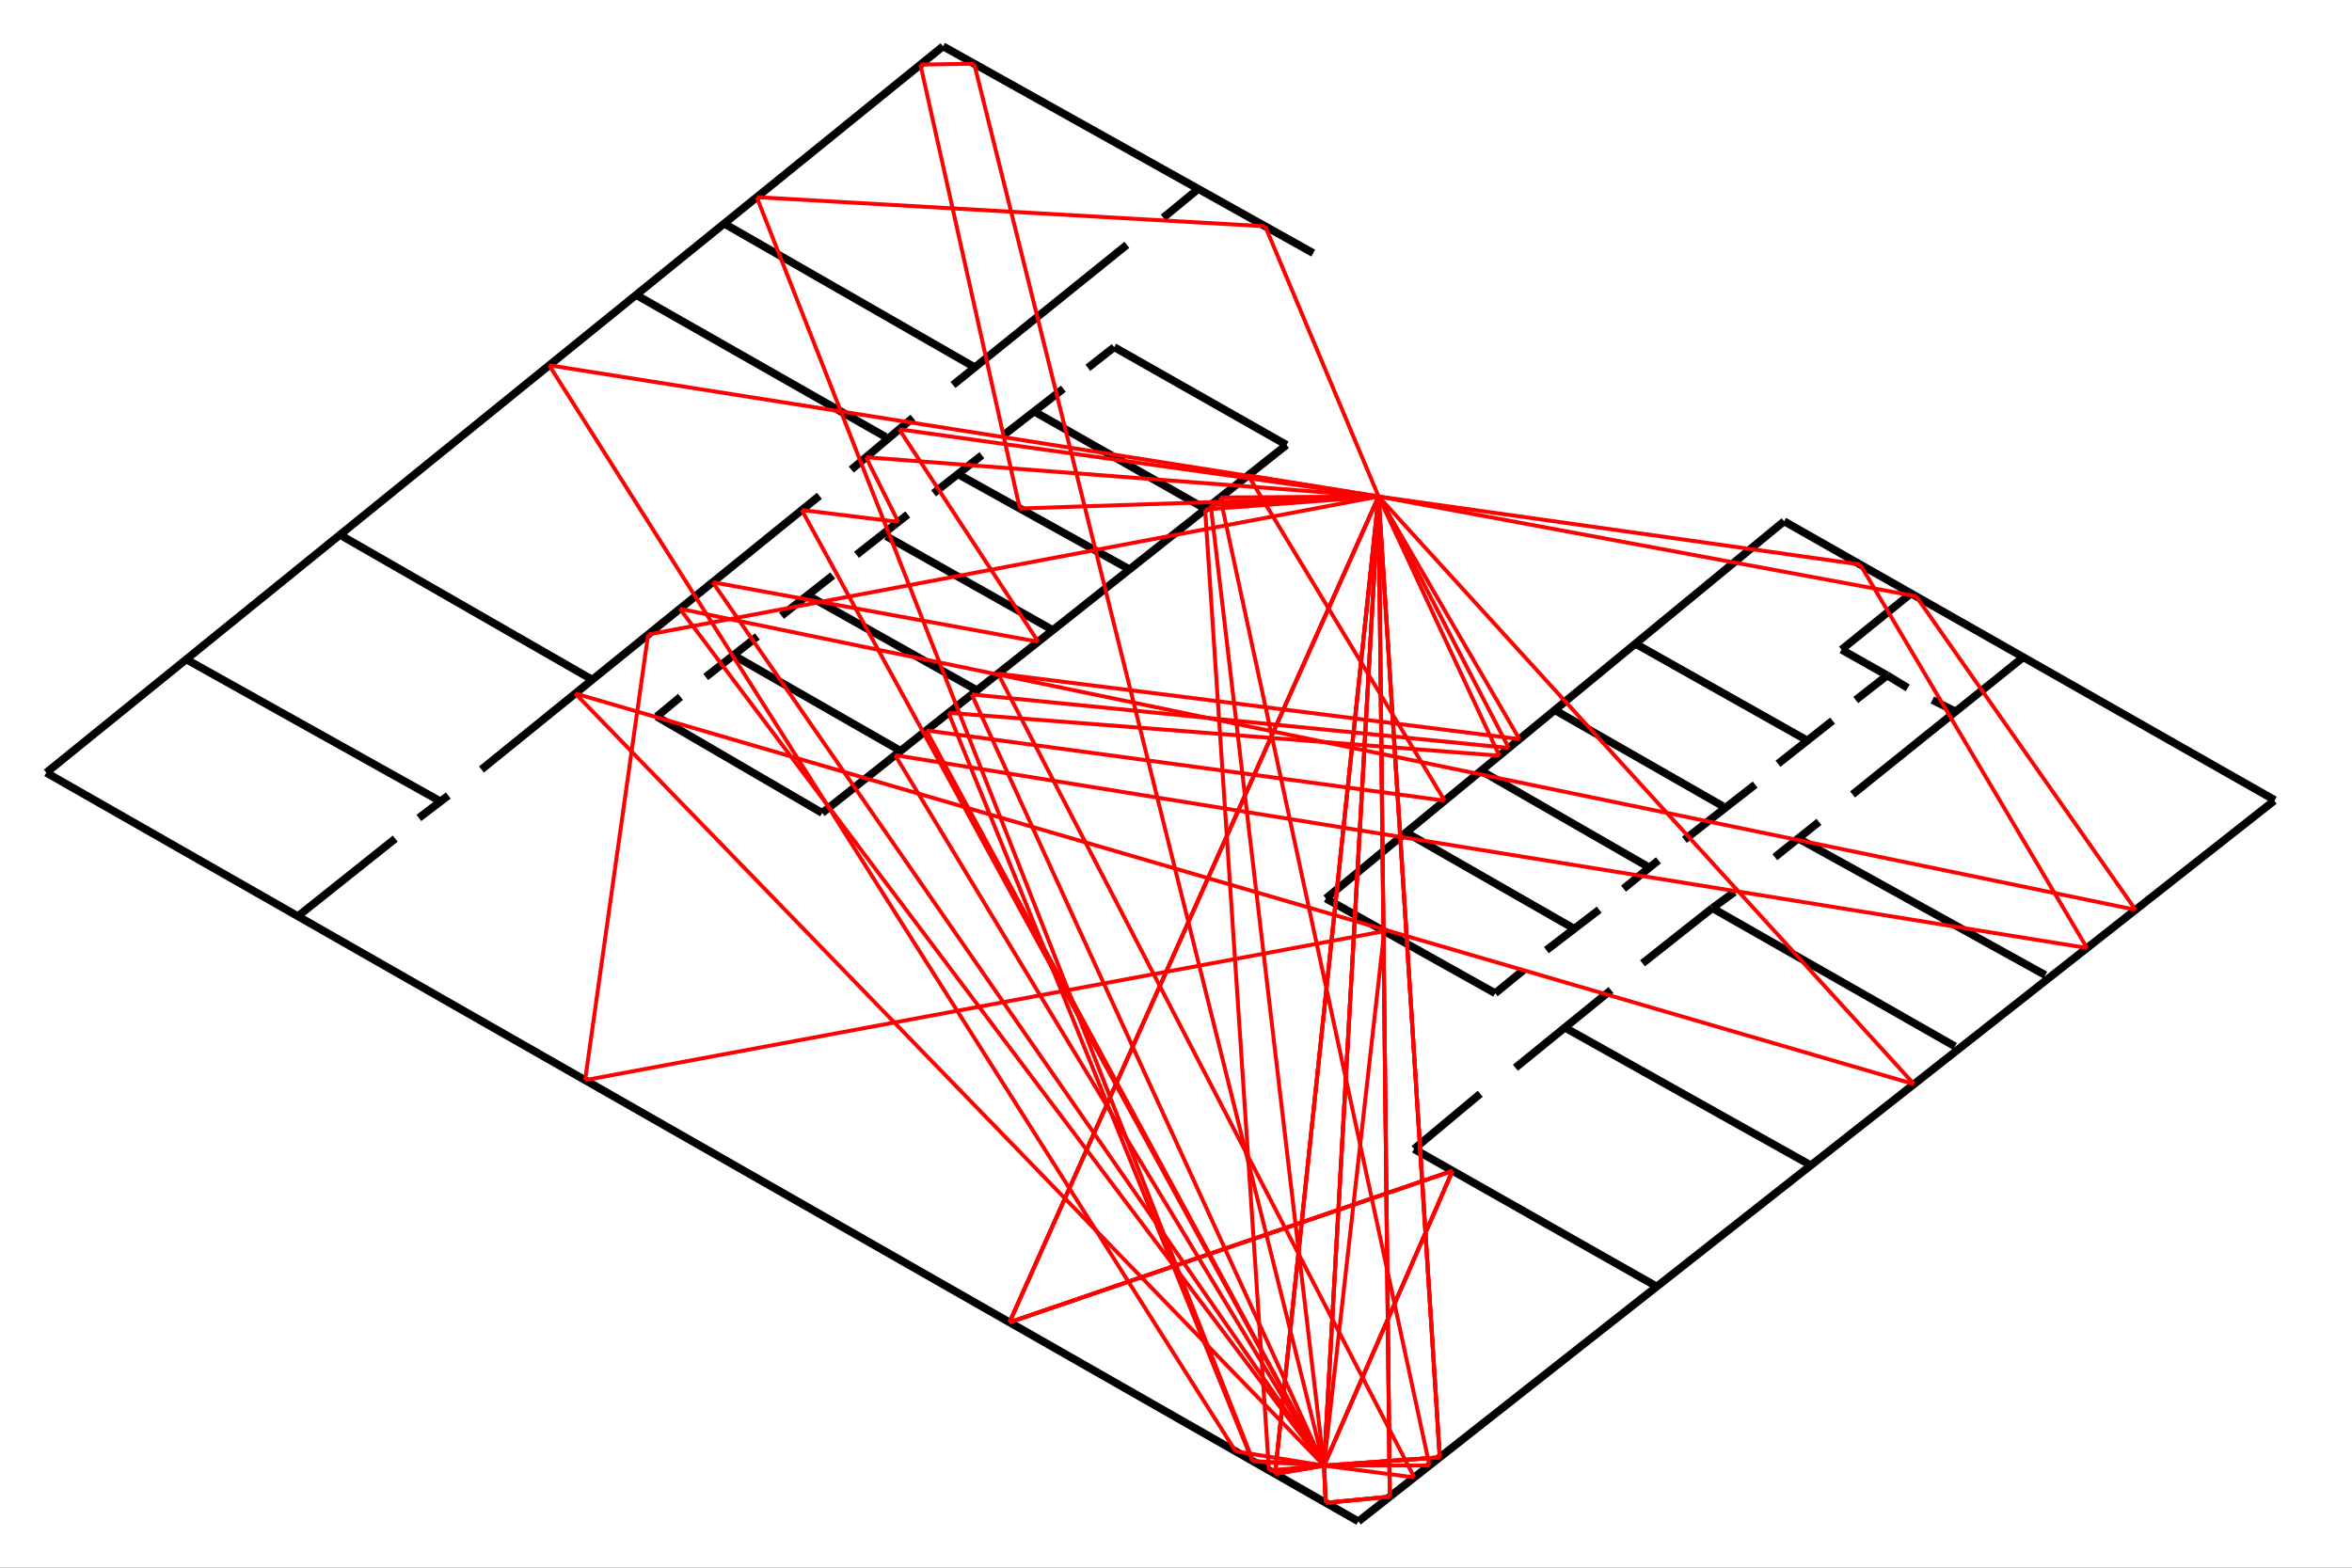 <?xml version="1.0" encoding="utf-8"?>
<svg xmlns="http://www.w3.org/2000/svg" xmlns:xlink="http://www.w3.org/1999/xlink" width="600" height="400" viewBox="0 0 600 400">
<rect x="0" y="0" width="600" height="400" fill="#333333" stroke="none"/>
<defs>
  <clipPath id="clip00">
    <rect x="0" y="0" width="600" height="400"/>
  </clipPath>
</defs>
<polygon clip-path="url(#clip3900)" points="
0,400 600,400 600,0 0,0 
  " fill="#ffffff" fill-opacity="1"/>
<defs>
  <clipPath id="clip01">
    <rect x="120" y="0" width="421" height="400"/>
  </clipPath>
</defs>
<polygon clip-path="url(#clip3900)" points="
11.811,388.189 580.315,388.189 580.315,11.811 11.811,11.811 
  " fill="#ffffff" fill-opacity="1"/>
<defs>
  <clipPath id="clip02">
    <rect x="11" y="11" width="570" height="377"/>
  </clipPath>
</defs>
<polyline clip-path="url(#clip3900)" style="stroke:#000000; stroke-width:1; stroke-opacity:0; fill:none" points="
  11.811,388.189 580.315,388.189 
  "/>
<polyline clip-path="url(#clip3900)" style="stroke:#000000; stroke-width:1; stroke-opacity:0; fill:none" points="
  11.811,388.189 11.811,11.811 
  "/>
<polyline clip-path="url(#clip3902)" style="stroke:#000000; stroke-width:2; stroke-opacity:1; fill:none" points="
  346.527,388.189 11.811,197.154 
  "/>
<polyline clip-path="url(#clip3902)" style="stroke:#000000; stroke-width:2; stroke-opacity:1; fill:none" points="
  11.811,197.154 240.57,11.811 
  "/>
<polyline clip-path="url(#clip3902)" style="stroke:#000000; stroke-width:2; stroke-opacity:1; fill:none" points="
  240.57,11.811 335.005,64.585 
  "/>
<polyline clip-path="url(#clip3902)" style="stroke:#000000; stroke-width:2; stroke-opacity:1; fill:none" points="
  346.527,388.189 580.164,204.292 
  "/>
<polyline clip-path="url(#clip3902)" style="stroke:#000000; stroke-width:2; stroke-opacity:1; fill:none" points="
  580.315,204.161 455.13,133.005 
  "/>
<polyline clip-path="url(#clip3902)" style="stroke:#000000; stroke-width:2; stroke-opacity:1; fill:none" points="
  455.13,133.005 338.235,229.254 
  "/>
<polyline clip-path="url(#clip3902)" style="stroke:#000000; stroke-width:2; stroke-opacity:1; fill:none" points="
  338.235,229.254 381.431,253.428 
  "/>
<polyline clip-path="url(#clip3902)" style="stroke:#000000; stroke-width:2; stroke-opacity:1; fill:none" points="
  481.431,172.332 469.776,165.762 
  "/>
<polyline clip-path="url(#clip3902)" style="stroke:#000000; stroke-width:2; stroke-opacity:1; fill:none" points="
  469.776,165.762 487.456,151.458 
  "/>
<polyline clip-path="url(#clip3902)" style="stroke:#000000; stroke-width:2; stroke-opacity:1; fill:none" points="
  417.261,164.285 460.934,188.88 
  "/>
<polyline clip-path="url(#clip3902)" style="stroke:#000000; stroke-width:2; stroke-opacity:1; fill:none" points="
  396.898,181.333 439.499,205.701 
  "/>
<polyline clip-path="url(#clip3902)" style="stroke:#000000; stroke-width:2; stroke-opacity:1; fill:none" points="
  377.741,196.609 420.744,221.341 
  "/>
<polyline clip-path="url(#clip3902)" style="stroke:#000000; stroke-width:2; stroke-opacity:1; fill:none" points="
  358.584,212.339 401.453,236.889 
  "/>
<polyline clip-path="url(#clip3902)" style="stroke:#000000; stroke-width:2; stroke-opacity:1; fill:none" points="
  360.727,293.172 422.486,328.178 
  "/>
<polyline clip-path="url(#clip3902)" style="stroke:#000000; stroke-width:2; stroke-opacity:1; fill:none" points="
  436.82,231.706 498.713,266.985 
  "/>
<polyline clip-path="url(#clip3902)" style="stroke:#000000; stroke-width:2; stroke-opacity:1; fill:none" points="
  459.326,214.248 521.755,248.8 
  "/>
<polyline clip-path="url(#clip3902)" style="stroke:#000000; stroke-width:2; stroke-opacity:1; fill:none" points="
  184.775,57.074 248.432,93.593 
  "/>
<polyline clip-path="url(#clip3902)" style="stroke:#000000; stroke-width:2; stroke-opacity:1; fill:none" points="
  162.419,75.334 225.887,111.467 
  "/>
<polyline clip-path="url(#clip3902)" style="stroke:#000000; stroke-width:2; stroke-opacity:1; fill:none" points="
  86.636,136.413 150.672,173.189 
  "/>
<polyline clip-path="url(#clip3902)" style="stroke:#000000; stroke-width:2; stroke-opacity:1; fill:none" points="
  209.747,207.429 328.194,113.524 
  "/>
<polyline clip-path="url(#clip3902)" style="stroke:#000000; stroke-width:2; stroke-opacity:1; fill:none" points="
  284.24,88.578 328.194,113.524 
  "/>
<polyline clip-path="url(#clip3902)" style="stroke:#000000; stroke-width:2; stroke-opacity:1; fill:none" points="
  167.534,182.833 209.747,207.429 
  "/>
<polyline clip-path="url(#clip3902)" style="stroke:#000000; stroke-width:2; stroke-opacity:1; fill:none" points="
  187.048,167.146 229.486,191.449 
  "/>
<polyline clip-path="url(#clip3902)" style="stroke:#000000; stroke-width:2; stroke-opacity:1; fill:none" points="
  206.183,151.972 248.811,175.89 
  "/>
<polyline clip-path="url(#clip3902)" style="stroke:#000000; stroke-width:2; stroke-opacity:1; fill:none" points="
  226.076,136.799 268.704,160.845 
  "/>
<polyline clip-path="url(#clip3902)" style="stroke:#000000; stroke-width:2; stroke-opacity:1; fill:none" points="
  244.98,121.322 287.581,144.963 
  "/>
<polyline clip-path="url(#clip3902)" style="stroke:#000000; stroke-width:2; stroke-opacity:1; fill:none" points="
  264.347,105.295 307.543,129.855 
  "/>
<polyline clip-path="url(#clip3902)" style="stroke:#000000; stroke-width:2; stroke-opacity:1; fill:none" points="
  76.182,233.615 100.832,213.976 
  "/>
<polyline clip-path="url(#clip3902)" style="stroke:#000000; stroke-width:2; stroke-opacity:1; fill:none" points="
  106.86,208.702 114.362,202.974 
  "/>
<polyline clip-path="url(#clip3902)" style="stroke:#000000; stroke-width:2; stroke-opacity:1; fill:none" points="
  122.822,196.335 209.025,126.512 
  "/>
<polyline clip-path="url(#clip3902)" style="stroke:#000000; stroke-width:2; stroke-opacity:1; fill:none" points="
  111.884,204.201 47.513,168.24 
  "/>
<polyline clip-path="url(#clip3902)" style="stroke:#000000; stroke-width:2; stroke-opacity:1; fill:none" points="
  217.172,119.825 232.897,106.581 
  "/>
<polyline clip-path="url(#clip3902)" style="stroke:#000000; stroke-width:2; stroke-opacity:1; fill:none" points="
  243.104,98.227 287.46,62.475 
  "/>
<polyline clip-path="url(#clip3902)" style="stroke:#000000; stroke-width:2; stroke-opacity:1; fill:none" points="
  305.667,48.218 296.758,55.538 
  "/>
<polyline clip-path="url(#clip3902)" style="stroke:#000000; stroke-width:2; stroke-opacity:1; fill:none" points="
  277.514,93.85 284.24,88.578 
  "/>
<polyline clip-path="url(#clip3902)" style="stroke:#000000; stroke-width:2; stroke-opacity:1; fill:none" points="
  256.2,110.888 271.262,99.187 
  "/>
<polyline clip-path="url(#clip3902)" style="stroke:#000000; stroke-width:2; stroke-opacity:1; fill:none" points="
  238.148,125.869 250.472,116.14 
  "/>
<polyline clip-path="url(#clip3902)" style="stroke:#000000; stroke-width:2; stroke-opacity:1; fill:none" points="
  218.498,141.556 231.571,131.269 
  "/>
<polyline clip-path="url(#clip3902)" style="stroke:#000000; stroke-width:2; stroke-opacity:1; fill:none" points="
  199.363,157.116 212.435,146.829 
  "/>
<polyline clip-path="url(#clip3902)" style="stroke:#000000; stroke-width:2; stroke-opacity:1; fill:none" points="
  167.534,182.833 173.597,177.818 
  "/>
<polyline clip-path="url(#clip3902)" style="stroke:#000000; stroke-width:2; stroke-opacity:1; fill:none" points="
  180.038,172.739 193.205,162.388 
  "/>
<polyline clip-path="url(#clip3902)" style="stroke:#000000; stroke-width:2; stroke-opacity:1; fill:none" points="
  360.727,293.172 377.607,279.078 
  "/>
<polyline clip-path="url(#clip3902)" style="stroke:#000000; stroke-width:2; stroke-opacity:1; fill:none" points="
  386.583,272.441 410.964,252.619 
  "/>
<polyline clip-path="url(#clip3902)" style="stroke:#000000; stroke-width:2; stroke-opacity:1; fill:none" points="
  419.002,245.8 436.82,231.706 
  "/>
<polyline clip-path="url(#clip3902)" style="stroke:#000000; stroke-width:2; stroke-opacity:1; fill:none" points="
  399.309,262.257 461.382,297.02 
  "/>
<polyline clip-path="url(#clip3902)" style="stroke:#000000; stroke-width:2; stroke-opacity:1; fill:none" points="
  388.592,247.573 381.431,253.428 
  "/>
<polyline clip-path="url(#clip3902)" style="stroke:#000000; stroke-width:2; stroke-opacity:1; fill:none" points="
  394.487,242.435 407.95,232.115 
  "/>
<polyline clip-path="url(#clip3902)" style="stroke:#000000; stroke-width:2; stroke-opacity:1; fill:none" points="
  414.16,226.746 423.065,219.513 
  "/>
<polyline clip-path="url(#clip3902)" style="stroke:#000000; stroke-width:2; stroke-opacity:1; fill:none" points="
  429.696,214.273 447.741,200.193 
  "/>
<polyline clip-path="url(#clip3902)" style="stroke:#000000; stroke-width:2; stroke-opacity:1; fill:none" points="
  453.566,194.881 467.498,183.879 
  "/>
<polyline clip-path="url(#clip3902)" style="stroke:#000000; stroke-width:2; stroke-opacity:1; fill:none" points="
  473.393,178.606 481.431,172.332 
  "/>
<polyline clip-path="url(#clip3902)" style="stroke:#000000; stroke-width:2; stroke-opacity:1; fill:none" points="
  486.656,175.514 481.431,172.332 
  "/>
<polyline clip-path="url(#clip3902)" style="stroke:#000000; stroke-width:2; stroke-opacity:1; fill:none" points="
  492.952,178.606 498.445,181.333 
  "/>
<polyline clip-path="url(#clip3902)" style="stroke:#000000; stroke-width:2; stroke-opacity:1; fill:none" points="
  472.589,202.701 516.128,167.694 
  "/>
<polyline clip-path="url(#clip3902)" style="stroke:#000000; stroke-width:2; stroke-opacity:1; fill:none" points="
  464.015,209.702 452.762,218.704 
  "/>
<polyline clip-path="url(#clip3902)" style="stroke:#000000; stroke-width:2; stroke-opacity:1; fill:none" points="
  442.447,227.614 436.82,231.706 
  "/>
<polyline clip-path="url(#clip3902)" style="stroke:#ff0000; stroke-width:1; stroke-opacity:1; fill:none" points="
  337.758,373.949 351.677,126.681 
  "/>
<polyline clip-path="url(#clip3902)" style="stroke:#ff0000; stroke-width:1; stroke-opacity:1; fill:none" points="
  337.758,373.949 325.275,376.06 
  "/>
<polyline clip-path="url(#clip3902)" style="stroke:#ff0000; stroke-width:1; stroke-opacity:1; fill:none" points="
  325.275,376.06 351.677,126.681 
  "/>
<polyline clip-path="url(#clip3902)" style="stroke:#ff0000; stroke-width:1; stroke-opacity:1; fill:none" points="
  337.758,373.949 367.287,371.849 
  "/>
<polyline clip-path="url(#clip3902)" style="stroke:#ff0000; stroke-width:1; stroke-opacity:1; fill:none" points="
  367.287,371.849 351.677,126.681 
  "/>
<polyline clip-path="url(#clip3902)" style="stroke:#ff0000; stroke-width:1; stroke-opacity:1; fill:none" points="
  337.758,373.949 308.849,128.861 
  "/>
<polyline clip-path="url(#clip3902)" style="stroke:#ff0000; stroke-width:1; stroke-opacity:1; fill:none" points="
  308.849,128.861 351.677,126.681 
  "/>
<polyline clip-path="url(#clip3902)" style="stroke:#ff0000; stroke-width:1; stroke-opacity:1; fill:none" points="
  337.758,373.949 344.718,250.315 
  "/>
<polyline clip-path="url(#clip3902)" style="stroke:#ff0000; stroke-width:1; stroke-opacity:1; fill:none" points="
  344.718,250.315 351.677,126.681 
  "/>
<polyline clip-path="url(#clip3902)" style="stroke:#ff0000; stroke-width:1; stroke-opacity:1; fill:none" points="
  337.758,373.949 344.718,250.315 
  "/>
<polyline clip-path="url(#clip3902)" style="stroke:#ff0000; stroke-width:1; stroke-opacity:1; fill:none" points="
  344.718,250.315 351.677,126.681 
  "/>
<polyline clip-path="url(#clip3902)" style="stroke:#ff0000; stroke-width:1; stroke-opacity:1; fill:none" points="
  337.758,373.949 315.224,370.324 
  "/>
<polyline clip-path="url(#clip3902)" style="stroke:#ff0000; stroke-width:1; stroke-opacity:1; fill:none" points="
  315.224,370.324 140.105,93.209 
  "/>
<polyline clip-path="url(#clip3902)" style="stroke:#ff0000; stroke-width:1; stroke-opacity:1; fill:none" points="
  140.105,93.209 351.677,126.681 
  "/>
<polyline clip-path="url(#clip3902)" style="stroke:#ff0000; stroke-width:1; stroke-opacity:1; fill:none" points="
  337.758,373.949 338.212,383.444 
  "/>
<polyline clip-path="url(#clip3902)" style="stroke:#ff0000; stroke-width:1; stroke-opacity:1; fill:none" points="
  338.212,383.444 354.54,381.882 
  "/>
<polyline clip-path="url(#clip3902)" style="stroke:#ff0000; stroke-width:1; stroke-opacity:1; fill:none" points="
  354.54,381.882 351.677,126.681 
  "/>
<polyline clip-path="url(#clip3902)" style="stroke:#ff0000; stroke-width:1; stroke-opacity:1; fill:none" points="
  337.758,373.949 323.715,375.17 
  "/>
<polyline clip-path="url(#clip3902)" style="stroke:#ff0000; stroke-width:1; stroke-opacity:1; fill:none" points="
  323.715,375.17 307.427,129.988 
  "/>
<polyline clip-path="url(#clip3902)" style="stroke:#ff0000; stroke-width:1; stroke-opacity:1; fill:none" points="
  307.427,129.988 351.677,126.681 
  "/>
<polyline clip-path="url(#clip3902)" style="stroke:#ff0000; stroke-width:1; stroke-opacity:1; fill:none" points="
  337.758,373.949 325.275,376.06 
  "/>
<polyline clip-path="url(#clip3902)" style="stroke:#ff0000; stroke-width:1; stroke-opacity:1; fill:none" points="
  325.275,376.06 338.015,255.725 
  "/>
<polyline clip-path="url(#clip3902)" style="stroke:#ff0000; stroke-width:1; stroke-opacity:1; fill:none" points="
  338.015,255.725 351.677,126.681 
  "/>
<polyline clip-path="url(#clip3902)" style="stroke:#ff0000; stroke-width:1; stroke-opacity:1; fill:none" points="
  337.758,373.949 325.275,376.06 
  "/>
<polyline clip-path="url(#clip3902)" style="stroke:#ff0000; stroke-width:1; stroke-opacity:1; fill:none" points="
  325.275,376.06 338.015,255.725 
  "/>
<polyline clip-path="url(#clip3902)" style="stroke:#ff0000; stroke-width:1; stroke-opacity:1; fill:none" points="
  338.015,255.725 351.677,126.681 
  "/>
<polyline clip-path="url(#clip3902)" style="stroke:#ff0000; stroke-width:1; stroke-opacity:1; fill:none" points="
  337.758,373.949 364.663,373.913 
  "/>
<polyline clip-path="url(#clip3902)" style="stroke:#ff0000; stroke-width:1; stroke-opacity:1; fill:none" points="
  364.663,373.913 311.284,126.93 
  "/>
<polyline clip-path="url(#clip3902)" style="stroke:#ff0000; stroke-width:1; stroke-opacity:1; fill:none" points="
  311.284,126.93 351.677,126.681 
  "/>
<polyline clip-path="url(#clip3902)" style="stroke:#ff0000; stroke-width:1; stroke-opacity:1; fill:none" points="
  337.758,373.949 367.287,371.849 
  "/>
<polyline clip-path="url(#clip3902)" style="stroke:#ff0000; stroke-width:1; stroke-opacity:1; fill:none" points="
  367.287,371.849 360.123,259.331 
  "/>
<polyline clip-path="url(#clip3902)" style="stroke:#ff0000; stroke-width:1; stroke-opacity:1; fill:none" points="
  360.123,259.331 351.677,126.681 
  "/>
<polyline clip-path="url(#clip3902)" style="stroke:#ff0000; stroke-width:1; stroke-opacity:1; fill:none" points="
  337.758,373.949 367.287,371.849 
  "/>
<polyline clip-path="url(#clip3902)" style="stroke:#ff0000; stroke-width:1; stroke-opacity:1; fill:none" points="
  367.287,371.849 360.123,259.331 
  "/>
<polyline clip-path="url(#clip3902)" style="stroke:#ff0000; stroke-width:1; stroke-opacity:1; fill:none" points="
  360.123,259.331 351.677,126.681 
  "/>
<polyline clip-path="url(#clip3902)" style="stroke:#ff0000; stroke-width:1; stroke-opacity:1; fill:none" points="
  337.758,373.949 370.545,298.737 
  "/>
<polyline clip-path="url(#clip3902)" style="stroke:#ff0000; stroke-width:1; stroke-opacity:1; fill:none" points="
  370.545,298.737 257.531,337.396 
  "/>
<polyline clip-path="url(#clip3902)" style="stroke:#ff0000; stroke-width:1; stroke-opacity:1; fill:none" points="
  257.531,337.396 351.677,126.681 
  "/>
<polyline clip-path="url(#clip3902)" style="stroke:#ff0000; stroke-width:1; stroke-opacity:1; fill:none" points="
  337.758,373.949 247.896,177.184 
  "/>
<polyline clip-path="url(#clip3902)" style="stroke:#ff0000; stroke-width:1; stroke-opacity:1; fill:none" points="
  247.896,177.184 384.888,190.841 
  "/>
<polyline clip-path="url(#clip3902)" style="stroke:#ff0000; stroke-width:1; stroke-opacity:1; fill:none" points="
  384.888,190.841 351.677,126.681 
  "/>
<polyline clip-path="url(#clip3902)" style="stroke:#ff0000; stroke-width:1; stroke-opacity:1; fill:none" points="
  337.758,373.949 146.755,176.95 
  "/>
<polyline clip-path="url(#clip3902)" style="stroke:#ff0000; stroke-width:1; stroke-opacity:1; fill:none" points="
  146.755,176.95 488.265,276.626 
  "/>
<polyline clip-path="url(#clip3902)" style="stroke:#ff0000; stroke-width:1; stroke-opacity:1; fill:none" points="
  488.265,276.626 351.677,126.681 
  "/>
<polyline clip-path="url(#clip3902)" style="stroke:#ff0000; stroke-width:1; stroke-opacity:1; fill:none" points="
  337.758,373.949 319.681,372.867 
  "/>
<polyline clip-path="url(#clip3902)" style="stroke:#ff0000; stroke-width:1; stroke-opacity:1; fill:none" points="
  319.681,372.867 193.054,50.309 
  "/>
<polyline clip-path="url(#clip3902)" style="stroke:#ff0000; stroke-width:1; stroke-opacity:1; fill:none" points="
  193.054,50.309 322.759,57.741 
  "/>
<polyline clip-path="url(#clip3902)" style="stroke:#ff0000; stroke-width:1; stroke-opacity:1; fill:none" points="
  322.759,57.741 351.677,126.681 
  "/>
<polyline clip-path="url(#clip3902)" style="stroke:#ff0000; stroke-width:1; stroke-opacity:1; fill:none" points="
  337.758,373.949 338.212,383.444 
  "/>
<polyline clip-path="url(#clip3902)" style="stroke:#ff0000; stroke-width:1; stroke-opacity:1; fill:none" points="
  338.212,383.444 354.54,381.882 
  "/>
<polyline clip-path="url(#clip3902)" style="stroke:#ff0000; stroke-width:1; stroke-opacity:1; fill:none" points="
  354.54,381.882 353.224,264.626 
  "/>
<polyline clip-path="url(#clip3902)" style="stroke:#ff0000; stroke-width:1; stroke-opacity:1; fill:none" points="
  353.224,264.626 351.677,126.681 
  "/>
<polyline clip-path="url(#clip3902)" style="stroke:#ff0000; stroke-width:1; stroke-opacity:1; fill:none" points="
  337.758,373.949 338.212,383.444 
  "/>
<polyline clip-path="url(#clip3902)" style="stroke:#ff0000; stroke-width:1; stroke-opacity:1; fill:none" points="
  338.212,383.444 354.54,381.882 
  "/>
<polyline clip-path="url(#clip3902)" style="stroke:#ff0000; stroke-width:1; stroke-opacity:1; fill:none" points="
  354.54,381.882 353.224,264.626 
  "/>
<polyline clip-path="url(#clip3902)" style="stroke:#ff0000; stroke-width:1; stroke-opacity:1; fill:none" points="
  353.224,264.626 351.677,126.681 
  "/>
<polyline clip-path="url(#clip3902)" style="stroke:#ff0000; stroke-width:1; stroke-opacity:1; fill:none" points="
  337.758,373.949 319.472,372.748 
  "/>
<polyline clip-path="url(#clip3902)" style="stroke:#ff0000; stroke-width:1; stroke-opacity:1; fill:none" points="
  319.472,372.748 241.969,181.883 
  "/>
<polyline clip-path="url(#clip3902)" style="stroke:#ff0000; stroke-width:1; stroke-opacity:1; fill:none" points="
  241.969,181.883 382.484,192.82 
  "/>
<polyline clip-path="url(#clip3902)" style="stroke:#ff0000; stroke-width:1; stroke-opacity:1; fill:none" points="
  382.484,192.82 351.677,126.681 
  "/>
<polyline clip-path="url(#clip3902)" style="stroke:#ff0000; stroke-width:1; stroke-opacity:1; fill:none" points="
  337.758,373.949 248.512,16.249 
  "/>
<polyline clip-path="url(#clip3902)" style="stroke:#ff0000; stroke-width:1; stroke-opacity:1; fill:none" points="
  248.512,16.249 234.8,16.486 
  "/>
<polyline clip-path="url(#clip3902)" style="stroke:#ff0000; stroke-width:1; stroke-opacity:1; fill:none" points="
  234.8,16.486 260.153,129.742 
  "/>
<polyline clip-path="url(#clip3902)" style="stroke:#ff0000; stroke-width:1; stroke-opacity:1; fill:none" points="
  260.153,129.742 351.677,126.681 
  "/>
<polyline clip-path="url(#clip3902)" style="stroke:#ff0000; stroke-width:1; stroke-opacity:1; fill:none" points="
  337.758,373.949 360.791,376.961 
  "/>
<polyline clip-path="url(#clip3902)" style="stroke:#ff0000; stroke-width:1; stroke-opacity:1; fill:none" points="
  360.791,376.961 254.597,171.871 
  "/>
<polyline clip-path="url(#clip3902)" style="stroke:#ff0000; stroke-width:1; stroke-opacity:1; fill:none" points="
  254.597,171.871 387.611,188.599 
  "/>
<polyline clip-path="url(#clip3902)" style="stroke:#ff0000; stroke-width:1; stroke-opacity:1; fill:none" points="
  387.611,188.599 351.677,126.681 
  "/>
<polyline clip-path="url(#clip3902)" style="stroke:#ff0000; stroke-width:1; stroke-opacity:1; fill:none" points="
  337.758,373.949 353.132,237.591 
  "/>
<polyline clip-path="url(#clip3902)" style="stroke:#ff0000; stroke-width:1; stroke-opacity:1; fill:none" points="
  353.132,237.591 149.261,275.602 
  "/>
<polyline clip-path="url(#clip3902)" style="stroke:#ff0000; stroke-width:1; stroke-opacity:1; fill:none" points="
  149.261,275.602 165.338,161.897 
  "/>
<polyline clip-path="url(#clip3902)" style="stroke:#ff0000; stroke-width:1; stroke-opacity:1; fill:none" points="
  165.338,161.897 351.677,126.681 
  "/>
<polyline clip-path="url(#clip3902)" style="stroke:#ff0000; stroke-width:1; stroke-opacity:1; fill:none" points="
  337.758,373.949 370.545,298.737 
  "/>
<polyline clip-path="url(#clip3902)" style="stroke:#ff0000; stroke-width:1; stroke-opacity:1; fill:none" points="
  370.545,298.737 257.531,337.396 
  "/>
<polyline clip-path="url(#clip3902)" style="stroke:#ff0000; stroke-width:1; stroke-opacity:1; fill:none" points="
  257.531,337.396 269.473,310.668 
  "/>
<polyline clip-path="url(#clip3902)" style="stroke:#ff0000; stroke-width:1; stroke-opacity:1; fill:none" points="
  269.473,310.668 351.677,126.681 
  "/>
<polyline clip-path="url(#clip3902)" style="stroke:#ff0000; stroke-width:1; stroke-opacity:1; fill:none" points="
  337.758,373.949 370.545,298.737 
  "/>
<polyline clip-path="url(#clip3902)" style="stroke:#ff0000; stroke-width:1; stroke-opacity:1; fill:none" points="
  370.545,298.737 257.531,337.396 
  "/>
<polyline clip-path="url(#clip3902)" style="stroke:#ff0000; stroke-width:1; stroke-opacity:1; fill:none" points="
  257.531,337.396 269.473,310.668 
  "/>
<polyline clip-path="url(#clip3902)" style="stroke:#ff0000; stroke-width:1; stroke-opacity:1; fill:none" points="
  269.473,310.668 351.677,126.681 
  "/>
<polyline clip-path="url(#clip3902)" style="stroke:#ff0000; stroke-width:1; stroke-opacity:1; fill:none" points="
  337.758,373.949 228.35,192.681 
  "/>
<polyline clip-path="url(#clip3902)" style="stroke:#ff0000; stroke-width:1; stroke-opacity:1; fill:none" points="
  228.35,192.681 532.403,241.885 
  "/>
<polyline clip-path="url(#clip3902)" style="stroke:#ff0000; stroke-width:1; stroke-opacity:1; fill:none" points="
  532.403,241.885 474.543,144.04 
  "/>
<polyline clip-path="url(#clip3902)" style="stroke:#ff0000; stroke-width:1; stroke-opacity:1; fill:none" points="
  474.543,144.04 351.677,126.681 
  "/>
<polyline clip-path="url(#clip3902)" style="stroke:#ff0000; stroke-width:1; stroke-opacity:1; fill:none" points="
  337.758,373.949 236.303,186.375 
  "/>
<polyline clip-path="url(#clip3902)" style="stroke:#ff0000; stroke-width:1; stroke-opacity:1; fill:none" points="
  236.303,186.375 368.545,204.297 
  "/>
<polyline clip-path="url(#clip3902)" style="stroke:#ff0000; stroke-width:1; stroke-opacity:1; fill:none" points="
  368.545,204.297 318.4,121.289 
  "/>
<polyline clip-path="url(#clip3902)" style="stroke:#ff0000; stroke-width:1; stroke-opacity:1; fill:none" points="
  318.4,121.289 351.677,126.681 
  "/>
<polyline clip-path="url(#clip3902)" style="stroke:#ff0000; stroke-width:1; stroke-opacity:1; fill:none" points="
  337.758,373.949 173.443,155.333 
  "/>
<polyline clip-path="url(#clip3902)" style="stroke:#ff0000; stroke-width:1; stroke-opacity:1; fill:none" points="
  173.443,155.333 544.778,232.145 
  "/>
<polyline clip-path="url(#clip3902)" style="stroke:#ff0000; stroke-width:1; stroke-opacity:1; fill:none" points="
  544.778,232.145 488.784,152.134 
  "/>
<polyline clip-path="url(#clip3902)" style="stroke:#ff0000; stroke-width:1; stroke-opacity:1; fill:none" points="
  488.784,152.134 351.677,126.681 
  "/>
<polyline clip-path="url(#clip3902)" style="stroke:#ff0000; stroke-width:1; stroke-opacity:1; fill:none" points="
  337.758,373.949 181.805,148.56 
  "/>
<polyline clip-path="url(#clip3902)" style="stroke:#ff0000; stroke-width:1; stroke-opacity:1; fill:none" points="
  181.805,148.56 264.849,163.744 
  "/>
<polyline clip-path="url(#clip3902)" style="stroke:#ff0000; stroke-width:1; stroke-opacity:1; fill:none" points="
  264.849,163.744 229.385,109.539 
  "/>
<polyline clip-path="url(#clip3902)" style="stroke:#ff0000; stroke-width:1; stroke-opacity:1; fill:none" points="
  229.385,109.539 351.677,126.681 
  "/>
<polyline clip-path="url(#clip3902)" style="stroke:#ff0000; stroke-width:1; stroke-opacity:1; fill:none" points="
  337.758,373.949 204.544,130.141 
  "/>
<polyline clip-path="url(#clip3902)" style="stroke:#ff0000; stroke-width:1; stroke-opacity:1; fill:none" points="
  204.544,130.141 229.159,133.168 
  "/>
<polyline clip-path="url(#clip3902)" style="stroke:#ff0000; stroke-width:1; stroke-opacity:1; fill:none" points="
  229.159,133.168 220.923,116.666 
  "/>
<polyline clip-path="url(#clip3902)" style="stroke:#ff0000; stroke-width:1; stroke-opacity:1; fill:none" points="
  220.923,116.666 351.677,126.681 
  "/>
</svg>
